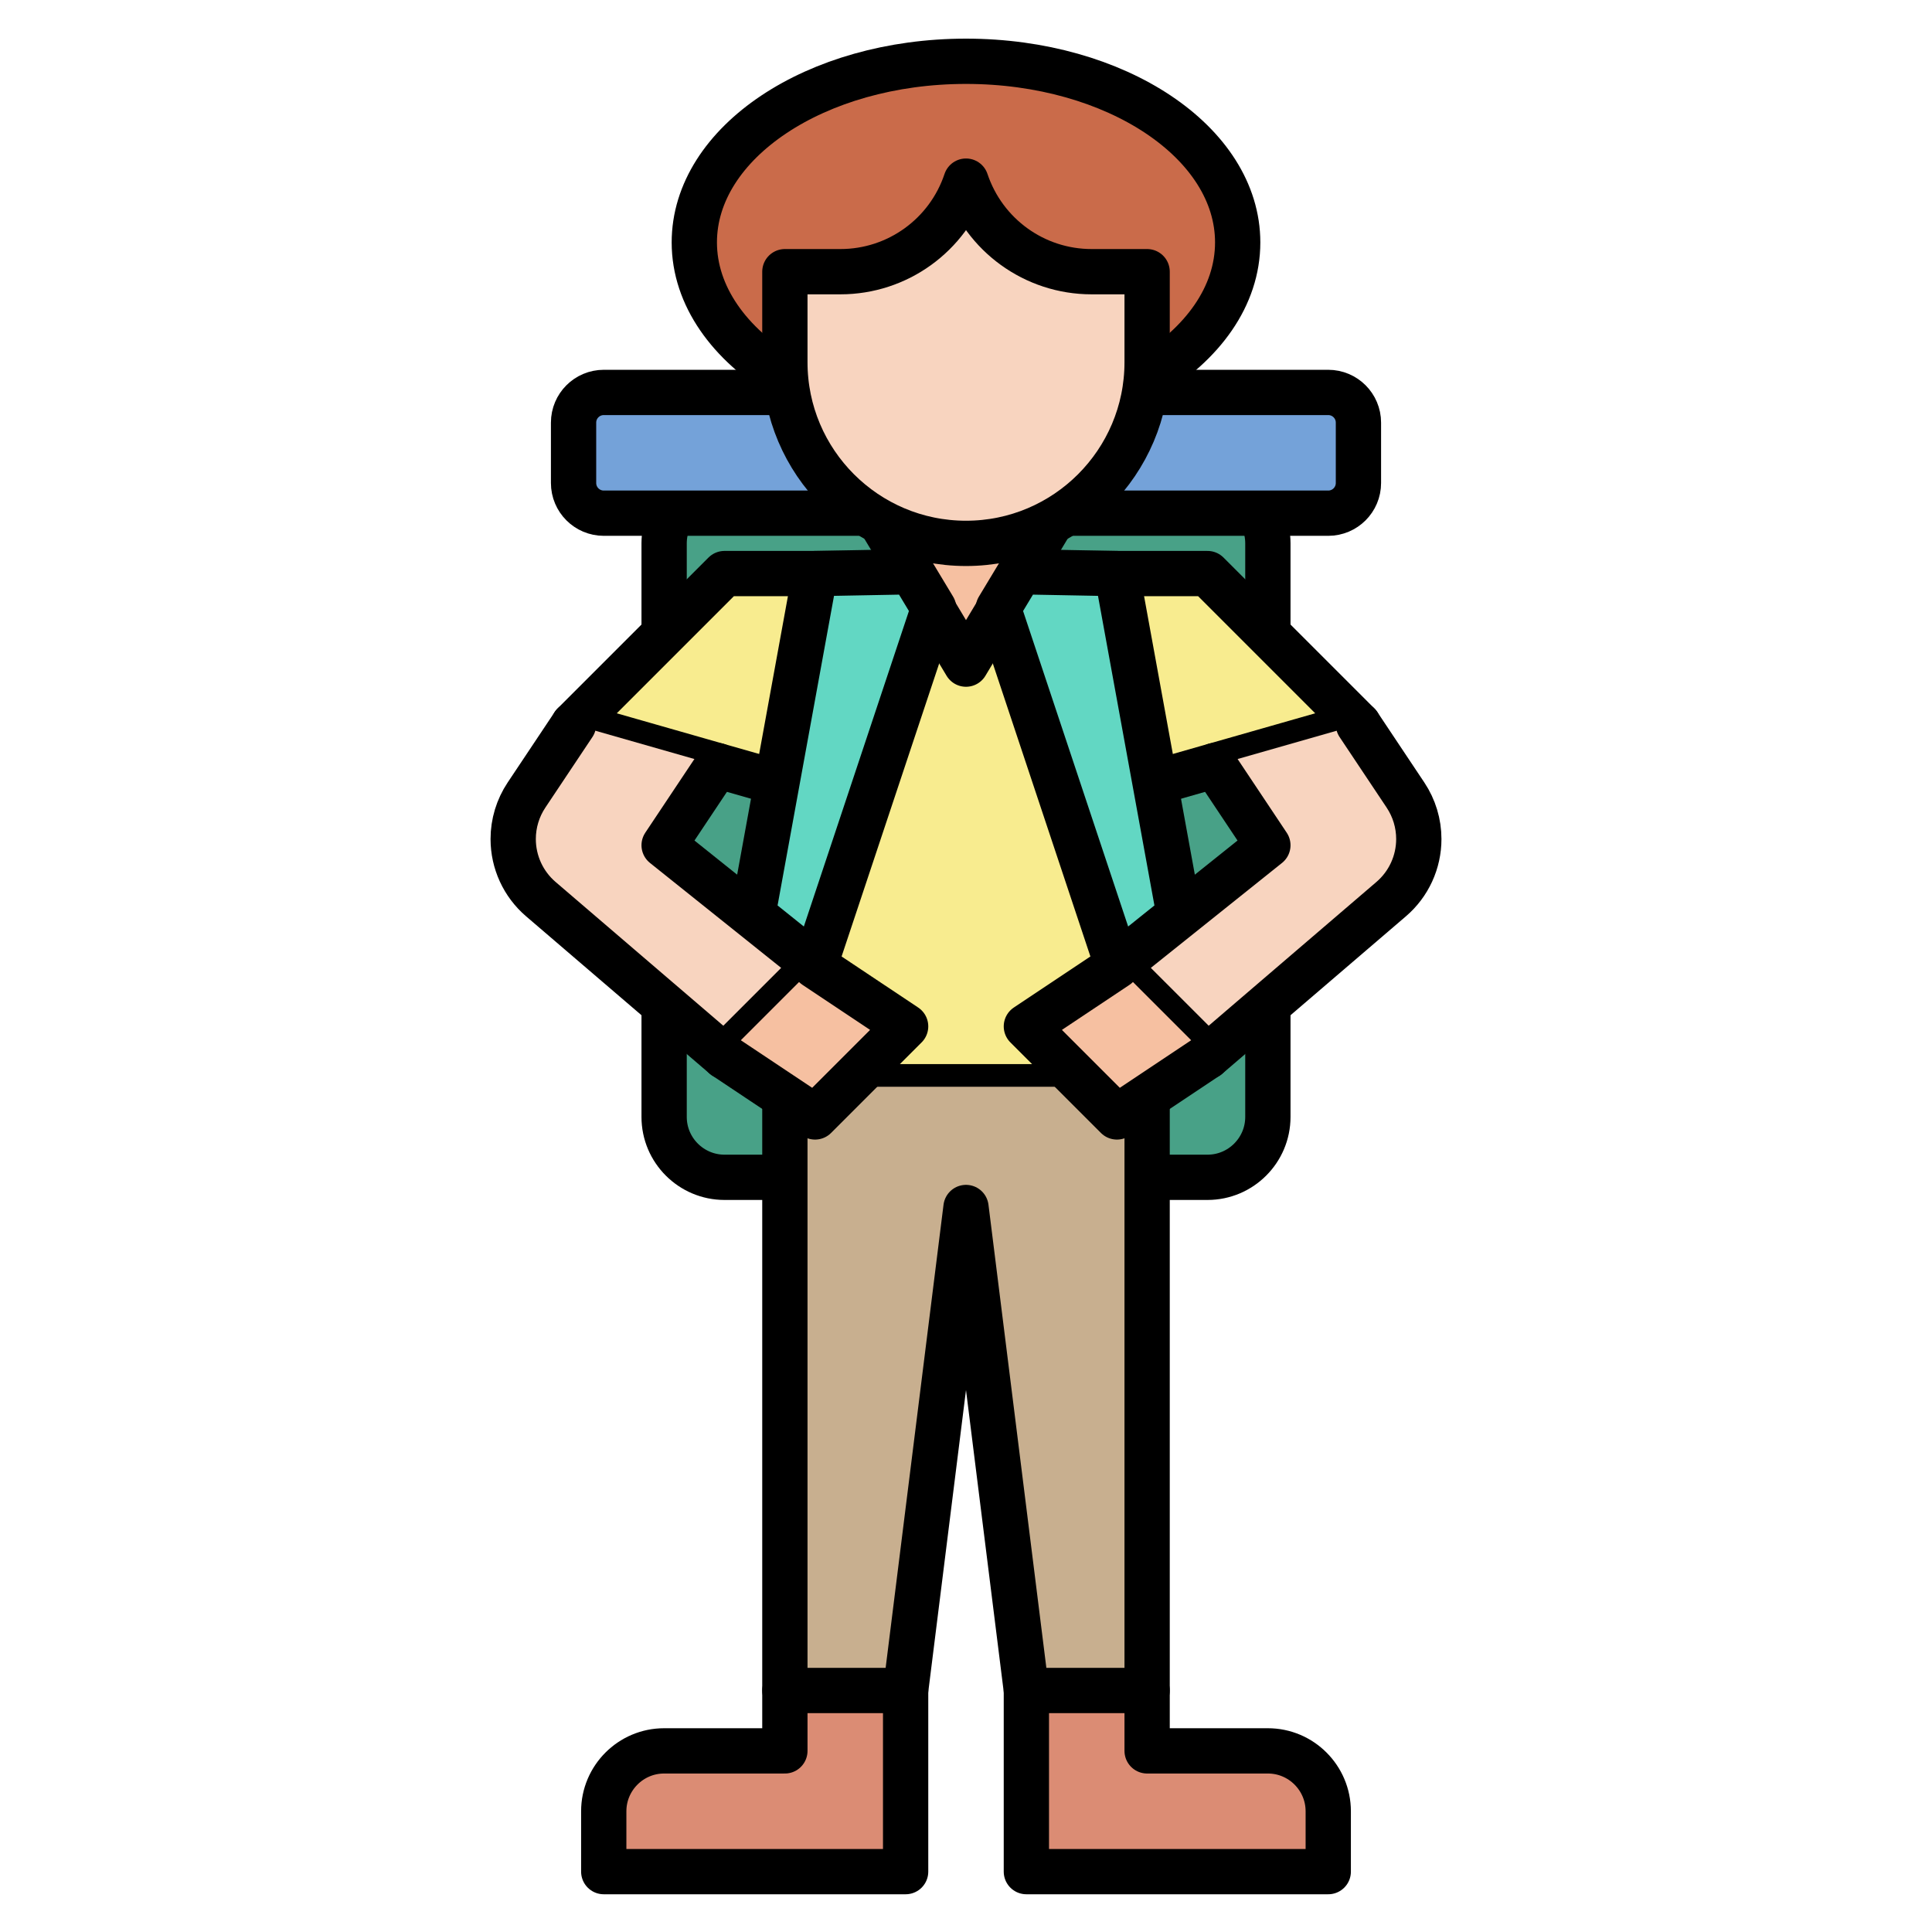 <svg width="512" height="512" enable-background="new 0 0 64 64" version="1.1" viewBox="0 0 64 64" xmlns="http://www.w3.org/2000/svg"><g stroke="#000" stroke-linecap="round" stroke-linejoin="round" stroke-width="1.5"><path d="m40 39h-16c-1.1 0-2-0.895-2-2v-19c0-1.1 0.895-2 2-2h16c1.1 0 2 0.895 2 2v19c0 1.1-0.895 2-2 2z" fill="#48a187"/><path d="m30 19h-6l-5 5 7 2v10h12v-10l7-2-5-5h-6" fill="#f8ec8f"/><path d="m19 24-1.56 2.339c-.287.431-.44.937-.44 1.455 0 .765.334 1.493.916 1.991l6.084 5.215 3-3-5-4 1.76-2.64" fill="#f8d4bf"/><path d="m45 24 1.56 2.339c.287.431.44.937.44 1.455 0 .765-.334 1.493-.916 1.991l-6.084 5.215-3-3 5-4-1.76-2.64" fill="#f8d4bf"/><path d="m30 56v6h-10v-2c0-1.1 0.895-2 2-2h4v-2" fill="#db8c74"/><path d="m34 56v6h10v-2c0-1.1-0.895-2-2-2h-4v-2" fill="#db8c74"/><path d="m38 36v20h-4l-2-16-2 16h-4v-20" fill="#c8af8f"/><path d="m29 17 3 5 3-5" fill="#f6c0a1"/><path d="m37 19 2.06 11.3-2.06 1.65-3.93-11.8 0.729-1.21z" fill="#62d7c3"/><path d="m27 19-2.06 11.3 2.06 1.65 3.93-11.8-0.729-1.21z" fill="#62d7c3"/><path d="m27 32 3 2-3 3-3-2" fill="#f6c0a1"/><path d="m37 32-3 2 3 3 3-2" fill="#f6c0a1"/><path d="m44 17h-24c-.552 0-1-.448-1-1v-2c0-.552.448-1 1-1h24c.552 0 1 .448 1 1v2c0 .552-.448 1-1 1z" fill="#74a2d9"/><path d="m26 12.5c-1.84-1.1-3-2.7-3-4.47 0-3.31 4.03-6 9-6s9 2.69 9 6c0 1.78-1.16 3.37-3 4.47" fill="#ca6b4a"/><path d="m32 6c-0.597 1.79-2.27 3-4.16 3h-1.84v3c0 3.31 2.69 6 6 6s6-2.69 6-6v-3h-1.84c-1.89 0-3.56-1.21-4.16-3z" fill="#f8d4bf"/></g></svg>
